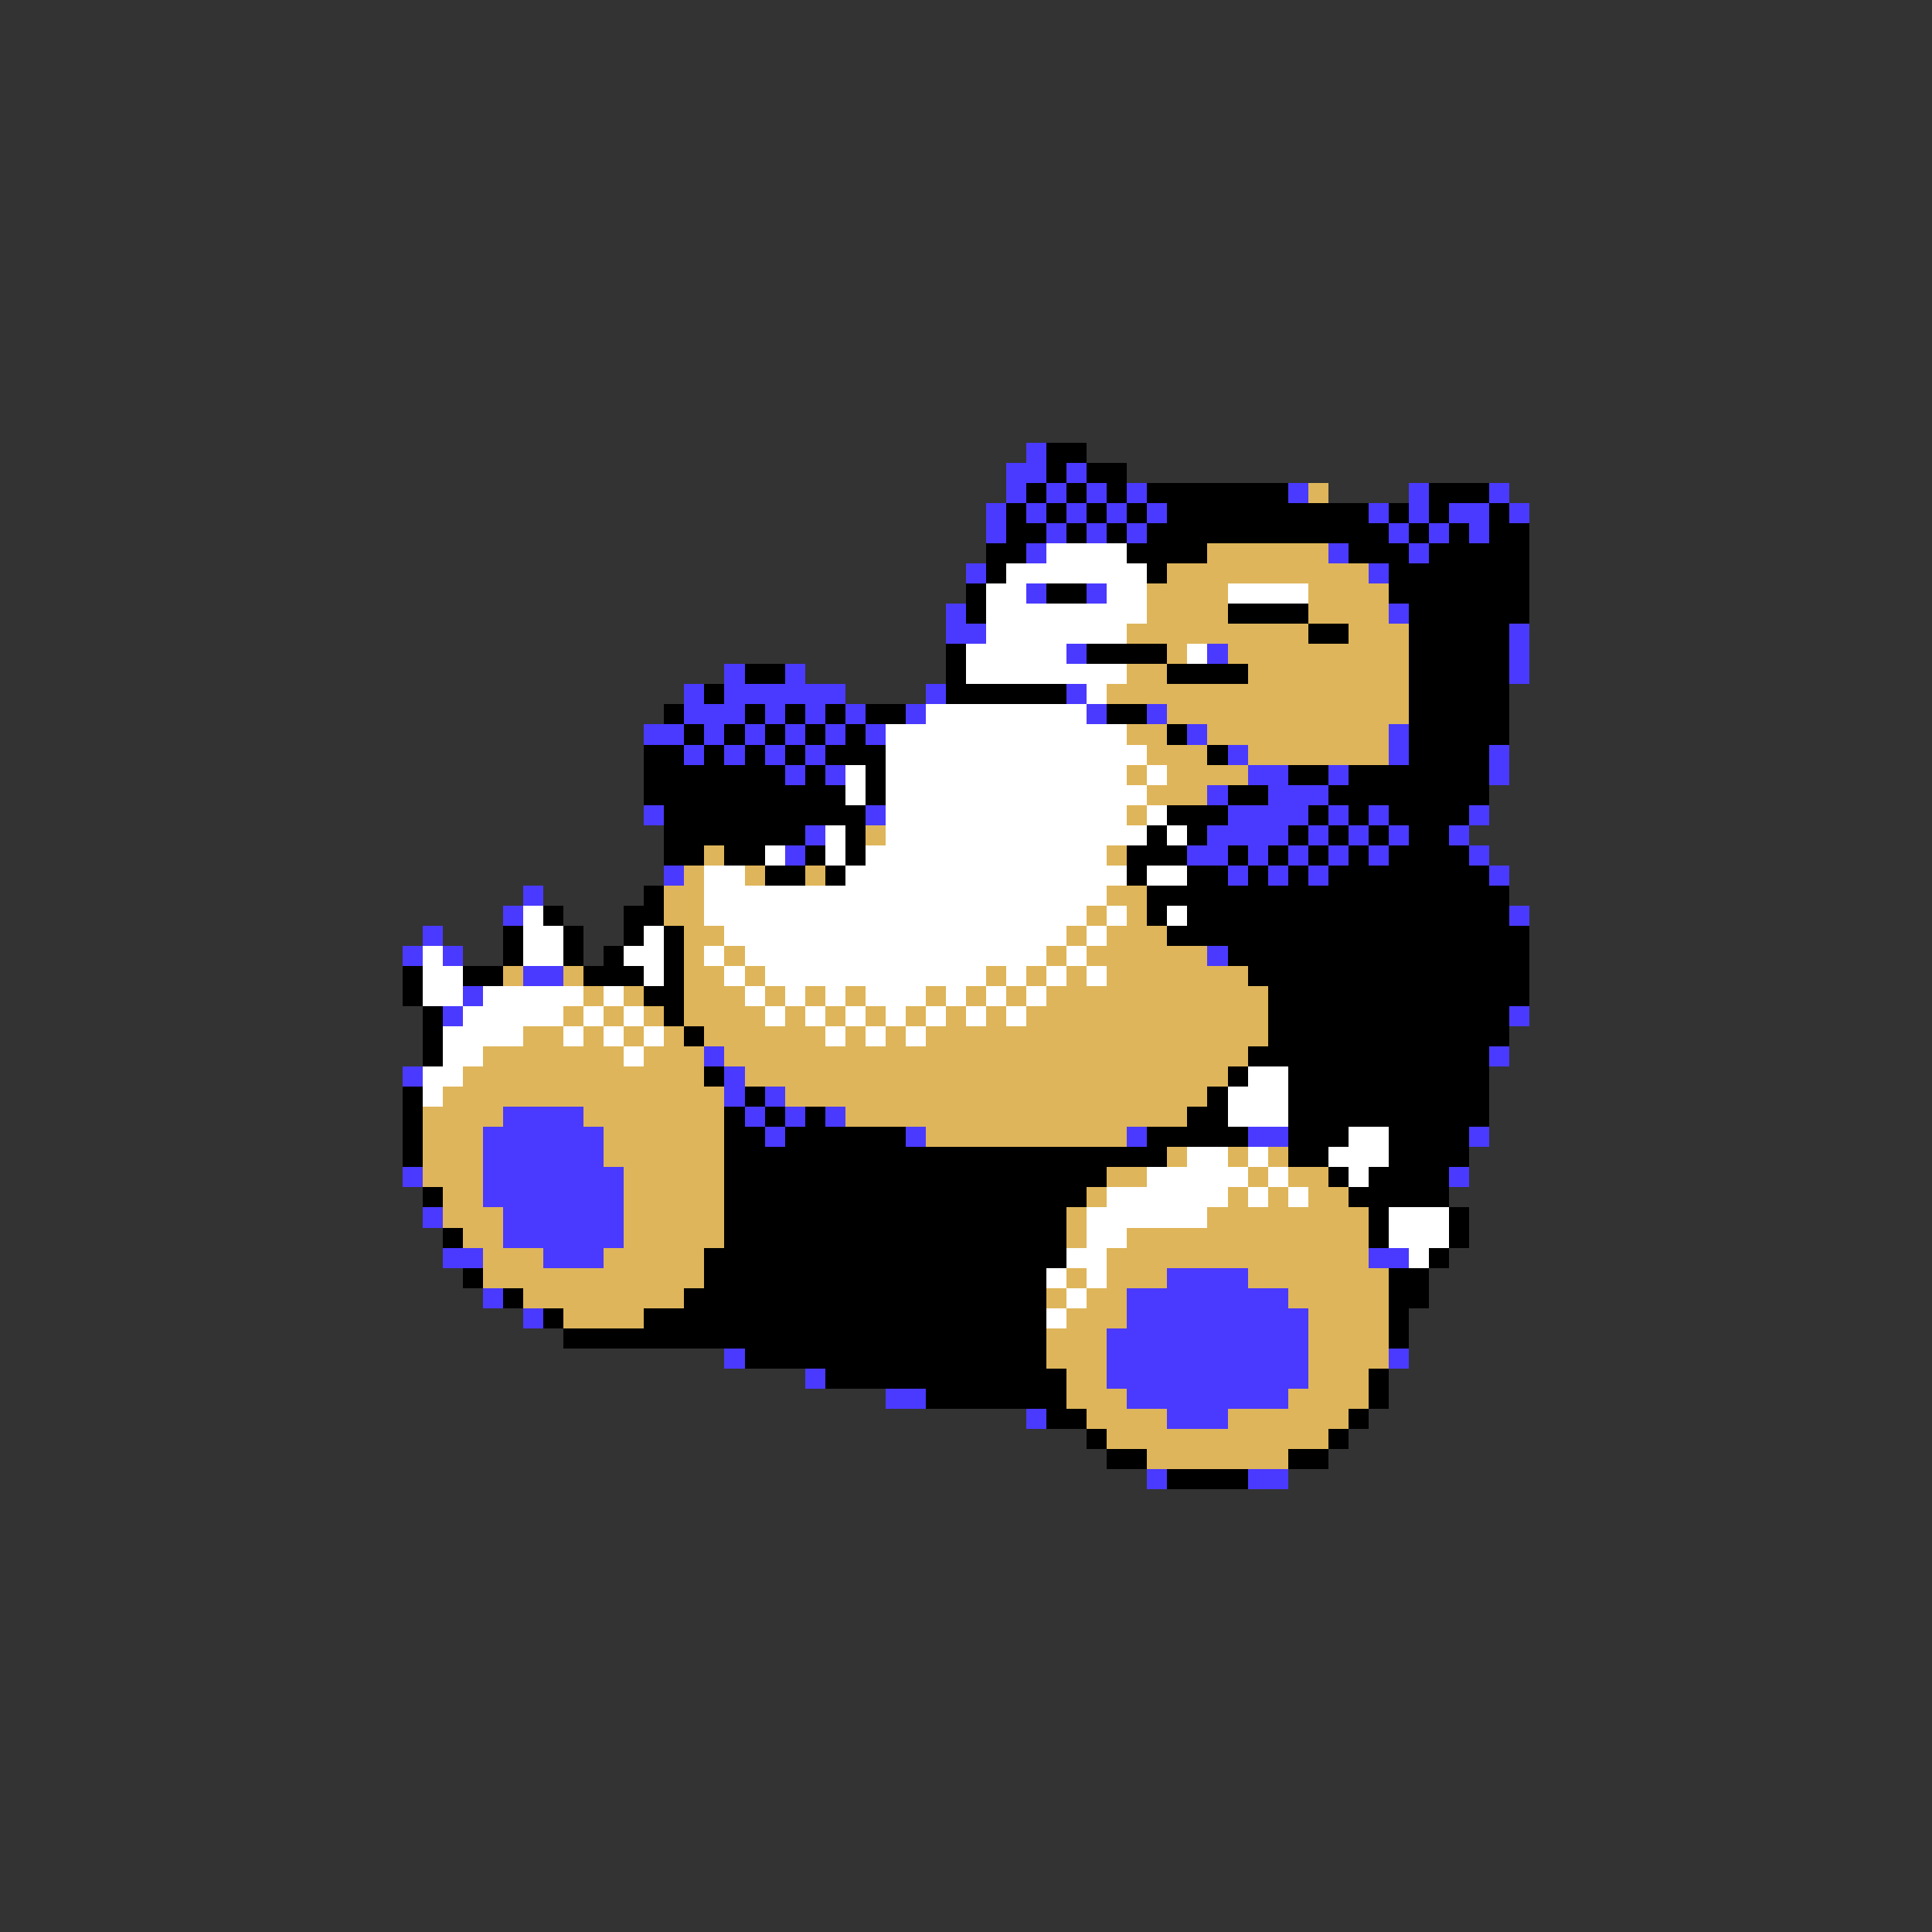 <svg xmlns="http://www.w3.org/2000/svg" viewBox="0 -0.5 96 96" shape-rendering="crispEdges">
<rect x="0" y="-0.5" width="96" height="96" fill="#333333" stroke="none"/>
<path stroke="#4a3aff" d="M51 22h1M50 23h2M53 23h1M50 24h1M52 24h1M54 24h1M56 24h1M64 24h1M70 24h1M74 24h1M49 25h1M51 25h1M53 25h1M55 25h1M57 25h1M68 25h1M70 25h1M72 25h2M75 25h1M49 26h1M52 26h1M54 26h1M56 26h1M69 26h1M71 26h1M73 26h1M51 27h1M66 27h1M70 27h1M48 28h1M68 28h1M51 29h1M54 29h1M47 30h1M69 30h1M47 31h2M75 31h1M53 32h1M60 32h1M75 32h1M36 33h1M39 33h1M75 33h1M34 34h1M36 34h6M46 34h1M53 34h1M34 35h3M38 35h1M40 35h1M42 35h1M45 35h1M54 35h1M57 35h1M32 36h2M35 36h1M37 36h1M39 36h1M41 36h1M43 36h1M59 36h1M69 36h1M34 37h1M36 37h1M38 37h1M40 37h1M61 37h1M69 37h1M74 37h1M39 38h1M41 38h1M62 38h2M66 38h1M74 38h1M60 39h1M63 39h3M32 40h1M43 40h1M61 40h4M66 40h1M68 40h1M73 40h1M40 41h1M60 41h4M65 41h1M67 41h1M69 41h1M72 41h1M39 42h1M59 42h2M62 42h1M64 42h1M66 42h1M68 42h1M73 42h1M33 43h1M61 43h1M63 43h1M65 43h1M74 43h1M26 44h1M25 45h1M75 45h1M21 46h1M20 47h1M22 47h1M60 47h1M26 48h2M23 49h1M22 50h1M75 50h1M35 52h1M74 52h1M20 53h1M36 53h1M36 54h1M38 54h1M25 55h4M37 55h1M39 55h1M41 55h1M24 56h6M38 56h1M45 56h1M56 56h1M62 56h2M73 56h1M24 57h6M20 58h1M24 58h7M72 58h1M24 59h7M21 60h1M25 60h6M25 61h6M22 62h2M27 62h3M68 62h2M58 63h4M24 64h1M56 64h8M26 65h1M56 65h9M55 66h10M36 67h1M55 67h10M69 67h1M40 68h1M55 68h10M44 69h2M56 69h8M51 70h1M58 70h3M57 73h1M62 73h2" />
<path stroke="#000000" d="M52 22h2M52 23h1M54 23h2M51 24h1M53 24h1M55 24h1M57 24h7M71 24h3M50 25h1M52 25h1M54 25h1M56 25h1M58 25h10M69 25h1M71 25h1M74 25h1M50 26h2M53 26h1M55 26h1M57 26h12M70 26h1M72 26h1M74 26h2M49 27h2M56 27h4M67 27h3M71 27h5M49 28h1M57 28h1M69 28h7M48 29h1M52 29h2M69 29h7M48 30h1M61 30h4M70 30h6M65 31h2M70 31h5M47 32h1M54 32h4M70 32h5M37 33h2M47 33h1M58 33h4M70 33h5M35 34h1M47 34h6M70 34h5M33 35h1M37 35h1M39 35h1M41 35h1M43 35h2M55 35h2M70 35h5M34 36h1M36 36h1M38 36h1M40 36h1M42 36h1M58 36h1M70 36h5M32 37h2M35 37h1M37 37h1M39 37h1M41 37h3M60 37h1M70 37h4M32 38h7M40 38h1M43 38h1M64 38h2M67 38h7M32 39h10M43 39h1M61 39h2M66 39h8M33 40h10M58 40h3M65 40h1M67 40h1M69 40h4M33 41h7M42 41h1M57 41h1M59 41h1M64 41h1M66 41h1M68 41h1M70 41h2M33 42h2M36 42h2M40 42h1M42 42h1M56 42h3M61 42h1M63 42h1M65 42h1M67 42h1M69 42h4M38 43h2M41 43h1M56 43h1M59 43h2M62 43h1M64 43h1M66 43h8M32 44h1M57 44h18M27 45h1M31 45h2M57 45h1M59 45h16M25 46h1M28 46h1M31 46h1M33 46h1M58 46h18M25 47h1M28 47h1M30 47h1M33 47h1M61 47h15M20 48h1M23 48h2M29 48h3M33 48h1M62 48h14M20 49h1M32 49h2M63 49h13M21 50h1M33 50h1M63 50h12M21 51h1M34 51h1M63 51h12M21 52h1M62 52h12M35 53h1M61 53h1M64 53h10M20 54h1M37 54h1M60 54h1M64 54h10M20 55h1M36 55h1M38 55h1M40 55h1M59 55h2M64 55h10M20 56h1M36 56h2M39 56h6M57 56h5M64 56h3M69 56h4M20 57h1M36 57h22M64 57h2M69 57h4M36 58h19M66 58h1M68 58h4M21 59h1M36 59h18M67 59h5M36 60h17M68 60h1M72 60h1M22 61h1M36 61h17M68 61h1M72 61h1M35 62h18M71 62h1M23 63h1M35 63h17M69 63h2M25 64h1M34 64h18M69 64h2M27 65h1M32 65h20M69 65h1M28 66h24M69 66h1M37 67h15M41 68h12M68 68h1M46 69h7M68 69h1M52 70h2M67 70h1M54 71h1M66 71h1M55 72h2M64 72h2M58 73h4" />
<path stroke="#deb55a" d="M65 24h1M60 27h6M58 28h10M57 29h4M65 29h4M57 30h4M65 30h4M56 31h9M67 31h3M58 32h1M61 32h9M56 33h2M62 33h8M55 34h15M58 35h12M56 36h2M60 36h9M57 37h3M62 37h7M56 38h1M58 38h4M57 39h3M56 40h1M43 41h1M35 42h1M55 42h1M34 43h1M37 43h1M40 43h1M33 44h2M55 44h2M33 45h2M54 45h1M56 45h1M34 46h2M53 46h1M55 46h3M34 47h1M36 47h1M52 47h1M54 47h6M25 48h1M28 48h1M34 48h2M37 48h1M49 48h1M51 48h1M53 48h1M55 48h7M29 49h1M31 49h1M34 49h3M38 49h1M40 49h1M42 49h1M46 49h1M48 49h1M50 49h1M52 49h11M28 50h1M30 50h1M32 50h1M34 50h4M39 50h1M41 50h1M43 50h1M45 50h1M47 50h1M49 50h1M51 50h12M26 51h2M29 51h1M31 51h1M33 51h1M35 51h6M42 51h1M44 51h1M46 51h17M24 52h7M32 52h3M36 52h26M23 53h12M37 53h24M22 54h14M39 54h21M21 55h4M29 55h7M42 55h17M21 56h3M30 56h6M46 56h10M21 57h3M30 57h6M58 57h1M61 57h1M63 57h1M21 58h3M31 58h5M55 58h2M62 58h1M64 58h2M22 59h2M31 59h5M54 59h1M61 59h1M63 59h1M65 59h2M22 60h3M31 60h5M53 60h1M60 60h8M23 61h2M31 61h5M53 61h1M56 61h12M24 62h3M30 62h5M55 62h13M24 63h11M53 63h1M55 63h3M62 63h7M26 64h8M52 64h1M54 64h2M64 64h5M28 65h4M53 65h3M65 65h4M52 66h3M65 66h4M52 67h3M65 67h4M53 68h2M65 68h3M53 69h3M64 69h4M54 70h4M61 70h6M55 71h11M57 72h7" />
<path stroke="#ffffff" d="M52 27h4M50 28h7M49 29h2M55 29h2M61 29h4M49 30h8M49 31h7M48 32h5M59 32h1M48 33h8M54 34h1M46 35h8M44 36h12M44 37h13M42 38h1M44 38h12M57 38h1M42 39h1M44 39h13M44 40h12M57 40h1M41 41h1M44 41h13M58 41h1M38 42h1M41 42h1M43 42h12M35 43h2M42 43h14M57 43h2M35 44h20M26 45h1M35 45h19M55 45h1M58 45h1M26 46h2M32 46h1M36 46h17M54 46h1M21 47h1M26 47h2M31 47h2M35 47h1M37 47h15M53 47h1M21 48h2M32 48h1M36 48h1M38 48h11M50 48h1M52 48h1M54 48h1M21 49h2M24 49h5M30 49h1M37 49h1M39 49h1M41 49h1M43 49h3M47 49h1M49 49h1M51 49h1M23 50h5M29 50h1M31 50h1M38 50h1M40 50h1M42 50h1M44 50h1M46 50h1M48 50h1M50 50h1M22 51h4M28 51h1M30 51h1M32 51h1M41 51h1M43 51h1M45 51h1M22 52h2M31 52h1M21 53h2M62 53h2M21 54h1M61 54h3M61 55h3M67 56h2M59 57h2M62 57h1M66 57h3M57 58h5M63 58h1M67 58h1M55 59h6M62 59h1M64 59h1M54 60h6M69 60h3M54 61h2M69 61h3M53 62h2M70 62h1M52 63h1M54 63h1M53 64h1M52 65h1" />
</svg>